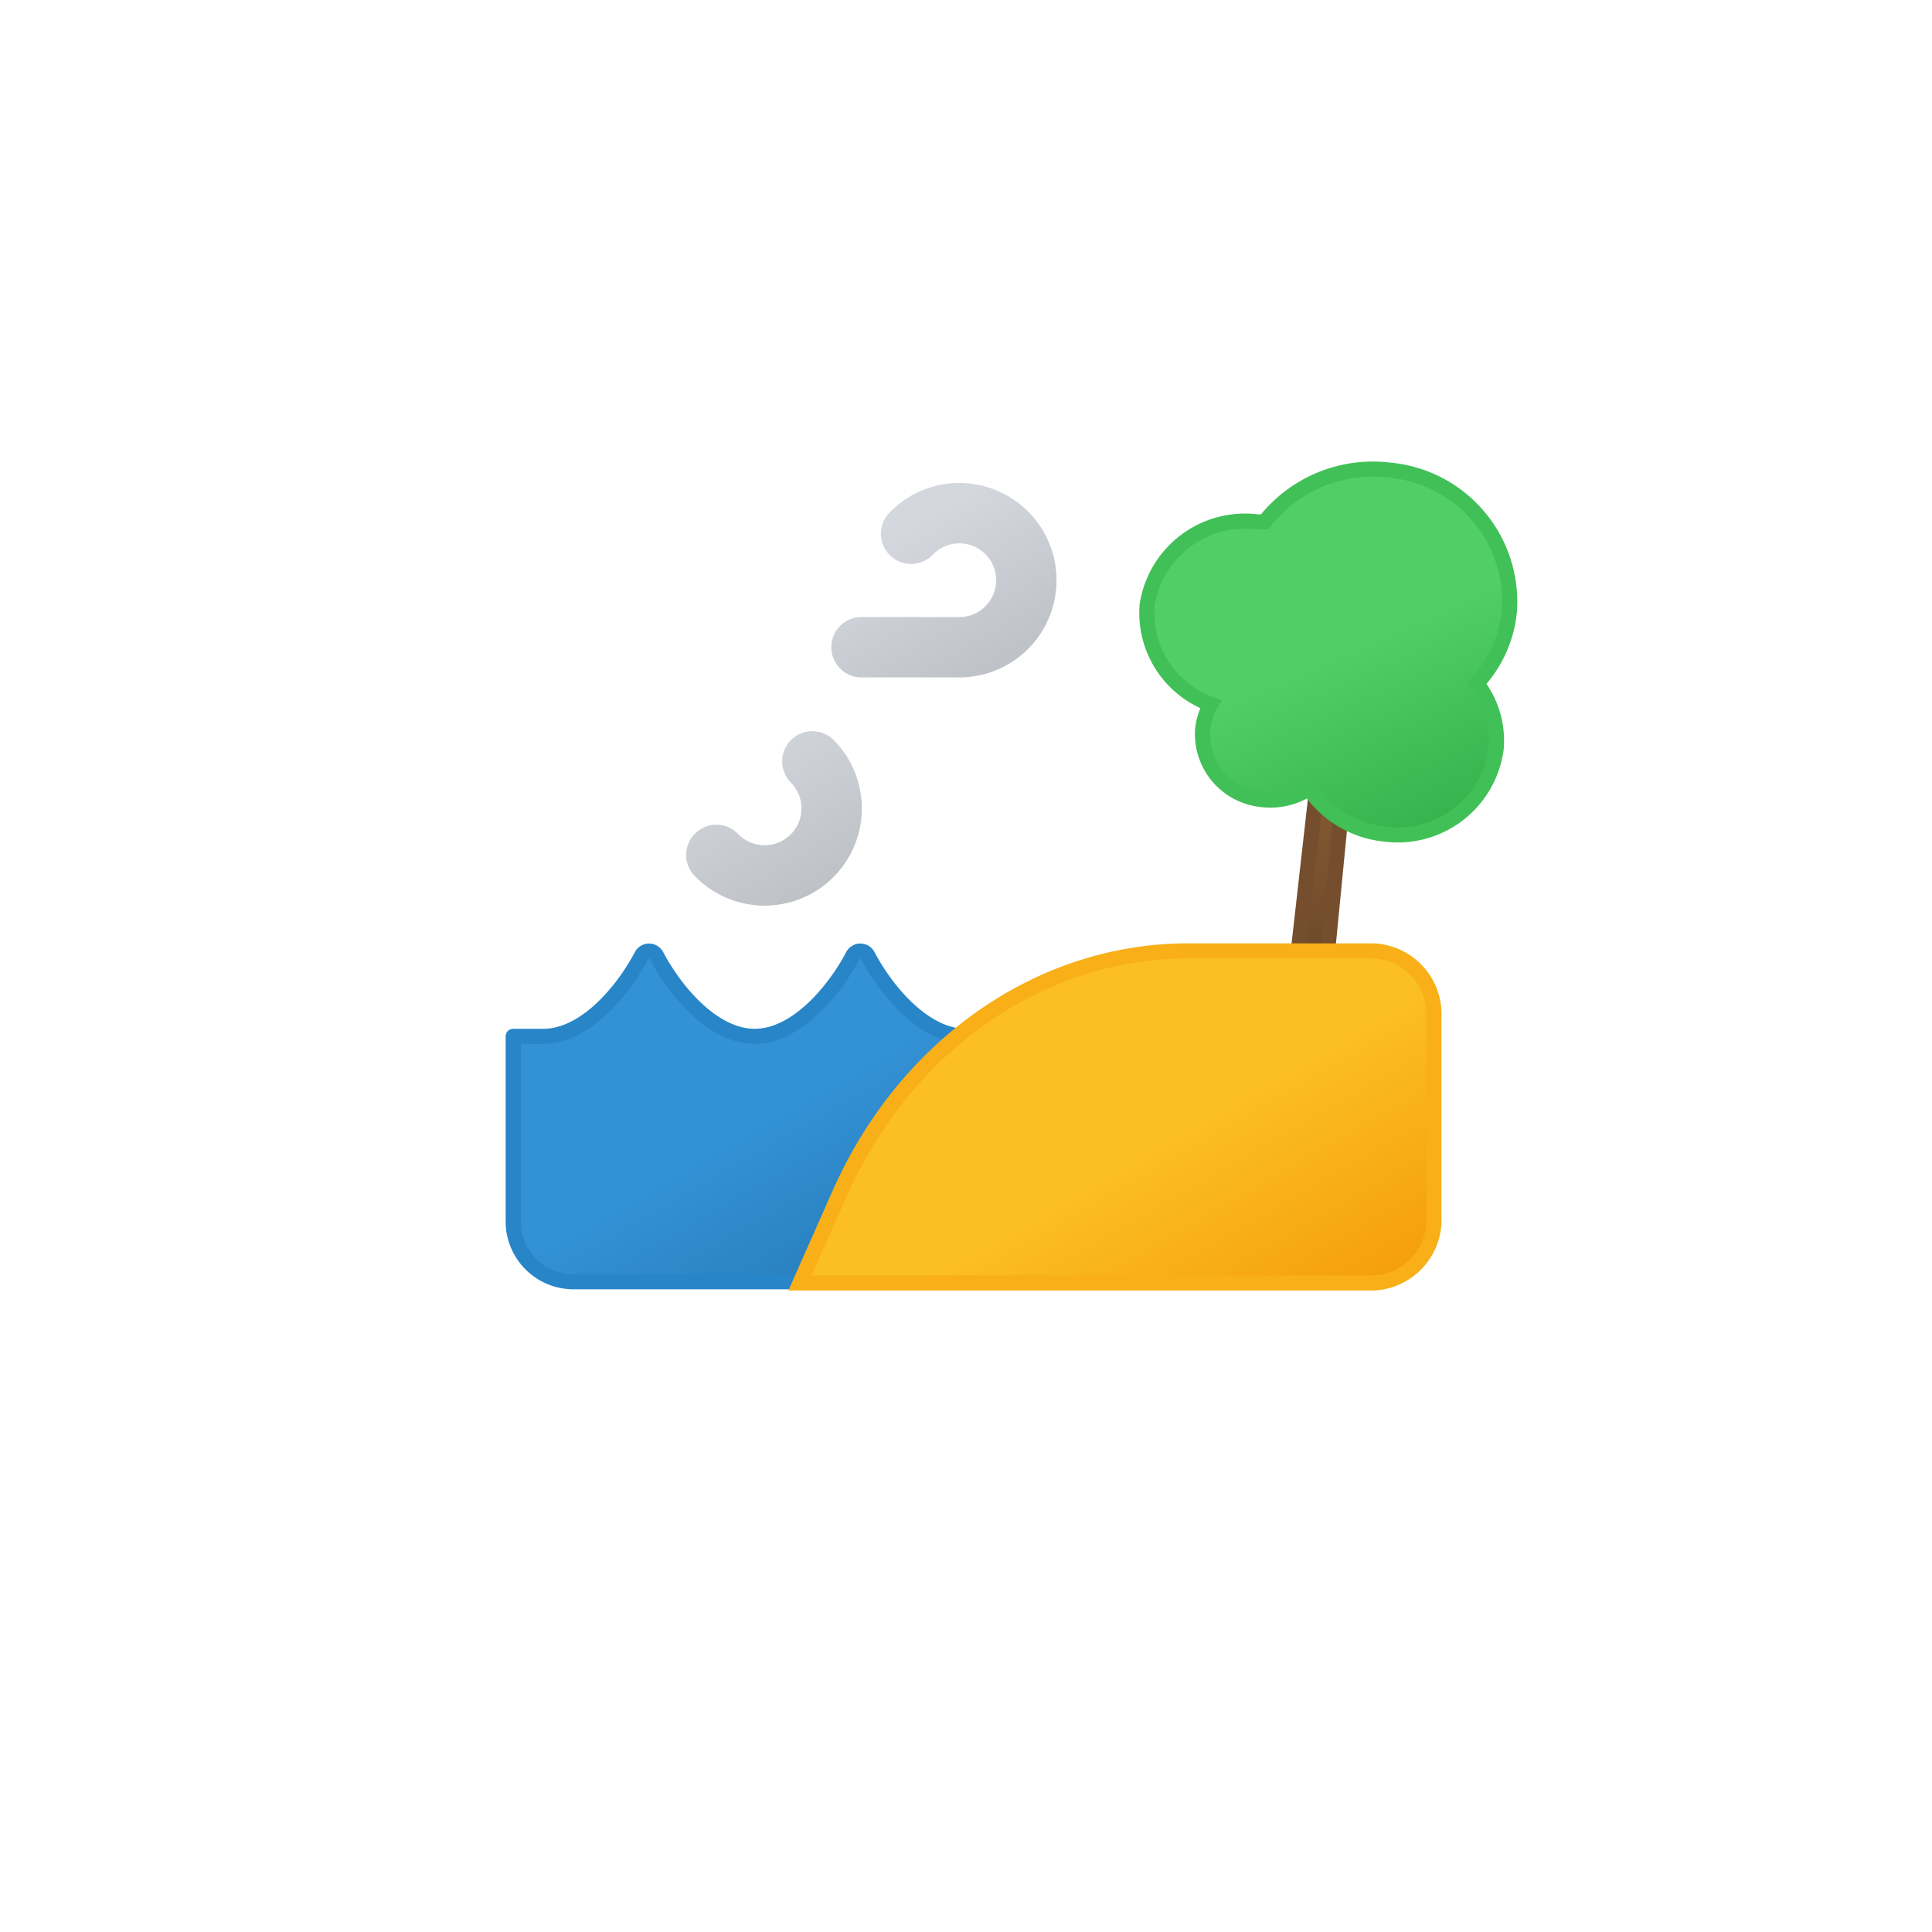 <svg xmlns="http://www.w3.org/2000/svg" xmlns:xlink="http://www.w3.org/1999/xlink" viewBox="0 0 64 64"><defs><linearGradient id="b" x1="21.06" x2="28.46" y1="31.71" y2="44.54" gradientUnits="userSpaceOnUse"><stop offset="0" stop-color="#3392d6"/><stop offset=".45" stop-color="#3392d6"/><stop offset="1" stop-color="#2477b2"/></linearGradient><linearGradient id="c" x1="40.76" x2="47.76" y1="20.75" y2="32.87" gradientTransform="rotate(6 46.899 24.138)" gradientUnits="userSpaceOnUse"><stop offset="0" stop-color="#875b34"/><stop offset=".45" stop-color="#875b34"/><stop offset="1" stop-color="#624226"/></linearGradient><linearGradient id="d" x1="41.62" x2="47.69" y1="16.91" y2="27.42" gradientTransform="rotate(6 46.899 24.138)" gradientUnits="userSpaceOnUse"><stop offset="0" stop-color="#51cf66"/><stop offset=".45" stop-color="#51cf66"/><stop offset="1" stop-color="#37b24d"/></linearGradient><linearGradient id="a" x1="22.86" x2="27.95" y1="16.33" y2="25.15" gradientUnits="userSpaceOnUse"><stop offset="0" stop-color="#d4d7dd"/><stop offset=".45" stop-color="#d4d7dd"/><stop offset="1" stop-color="#bec1c6"/></linearGradient><linearGradient id="e" x1="19.48" x2="24.89" y1="21.39" y2="30.76" xlink:href="#a"/><linearGradient id="f" x1="34.09" x2="41.3" y1="32.74" y2="45.22" gradientUnits="userSpaceOnUse"><stop offset="0" stop-color="#fbbf24"/><stop offset=".45" stop-color="#fbbf24"/><stop offset="1" stop-color="#f59e0b"/></linearGradient></defs><path fill="url(#b)" stroke="#2885c7" stroke-linecap="round" stroke-linejoin="round" stroke-width=".5" d="M32 34.33c-1.36 0-2.61-1.46-3.25-2.67a.28.28 0 0 0-.5 0c-.64 1.21-1.89 2.67-3.25 2.67s-2.61-1.46-3.25-2.67a.28.28 0 0 0-.5 0c-.64 1.21-1.89 2.67-3.25 2.67h-1v6.13a2 2 0 0 0 2 2h13z"><animate attributeName="d" calcMode="spline" dur="3s" keySplines="0.5 0 0.5 1; 0.5 0 0.5 1" repeatCount="indefinite" values="M32,34.33c-1.36,0-2.61-1.46-3.25-2.67a.28.28,0,0,0-.5,0c-.64,1.21-1.89,2.67-3.25,2.67s-2.61-1.46-3.25-2.67a.28.28,0,0,0-.5,0c-.64,1.21-1.89,2.67-3.25,2.67H17v6.13a2,2,0,0,0,2,2H32Z; M32,36.33c-1.36,0-2.61-1.46-3.25-2.67a.28.28,0,0,0-.5,0c-.64,1.21-1.89,2.67-3.25,2.67s-2.61-1.46-3.25-2.67a.28.28,0,0,0-.5,0c-.64,1.21-1.89,2.67-3.25,2.67H17v4.13a2,2,0,0,0,2,2H32Z; M32,34.33c-1.36,0-2.61-1.46-3.25-2.67a.28.28,0,0,0-.5,0c-.64,1.21-1.89,2.67-3.25,2.67s-2.61-1.46-3.25-2.67a.28.28,0,0,0-.5,0c-.64,1.21-1.89,2.67-3.25,2.67H17v6.13a2,2,0,0,0,2,2H32Z"/></path><path fill="url(#c)" stroke="#744e2d" stroke-linecap="round" stroke-linejoin="round" stroke-width=".5" d="M45.12 19.79c.07-.68 0-1.24-.19-1.26h-.14c-.17 0-.37.51-.45 1.2l-1.51 13.35c-.09.71 0 1.32.18 1.34h.35c.18 0 .39-.55.46-1.27z"/><path fill="url(#d)" stroke="#40c057" stroke-linecap="round" stroke-miterlimit="10" stroke-width=".5" d="M50 20.26a4.38 4.38 0 0 0-4-4.69 4.55 4.55 0 0 0-4.11 1.72h-.22A3.28 3.28 0 0 0 38 20.05a3.22 3.22 0 0 0 2.11 3.28 2.09 2.09 0 0 0-.27.82 2.18 2.18 0 0 0 2 2.34 2.3 2.3 0 0 0 1.52-.37 3.45 3.45 0 0 0 2.51 1.51 3.29 3.29 0 0 0 3.69-2.81 3.06 3.06 0 0 0-.64-2.18A4.08 4.08 0 0 0 50 20.26z"><animateTransform attributeName="transform" dur="1.5s" repeatCount="indefinite" type="translate" values="-.5 0; .5 0; -.5 0"/></path><path fill="none" stroke="url(#a)" stroke-dasharray="12 15" stroke-linecap="round" stroke-miterlimit="10" stroke-width="2" d="M30.18 17.68a2.22 2.22 0 1 1 1.6 3.76H16"><animate attributeName="stroke-dashoffset" dur="2s" repeatCount="indefinite" values="-27; 27"/></path><path fill="none" stroke="url(#e)" stroke-dasharray="7 14" stroke-linecap="round" stroke-miterlimit="10" stroke-width="2" d="M23.73 28.32a2.22 2.22 0 1 0 1.6-3.76H16"><animate attributeName="stroke-dashoffset" begin="-1.5s" dur="2s" repeatCount="indefinite" values="-21; 21"/></path><path fill="url(#f)" stroke="#f8af18" stroke-miterlimit="10" stroke-width=".5" d="M47.5 40.28v-6.56a2.1 2.1 0 0 0-2-2.22h-6.15c-4.87 0-9.33 3.1-11.52 8l-1.33 3h19a2.1 2.1 0 0 0 2-2.22z"/></svg>
